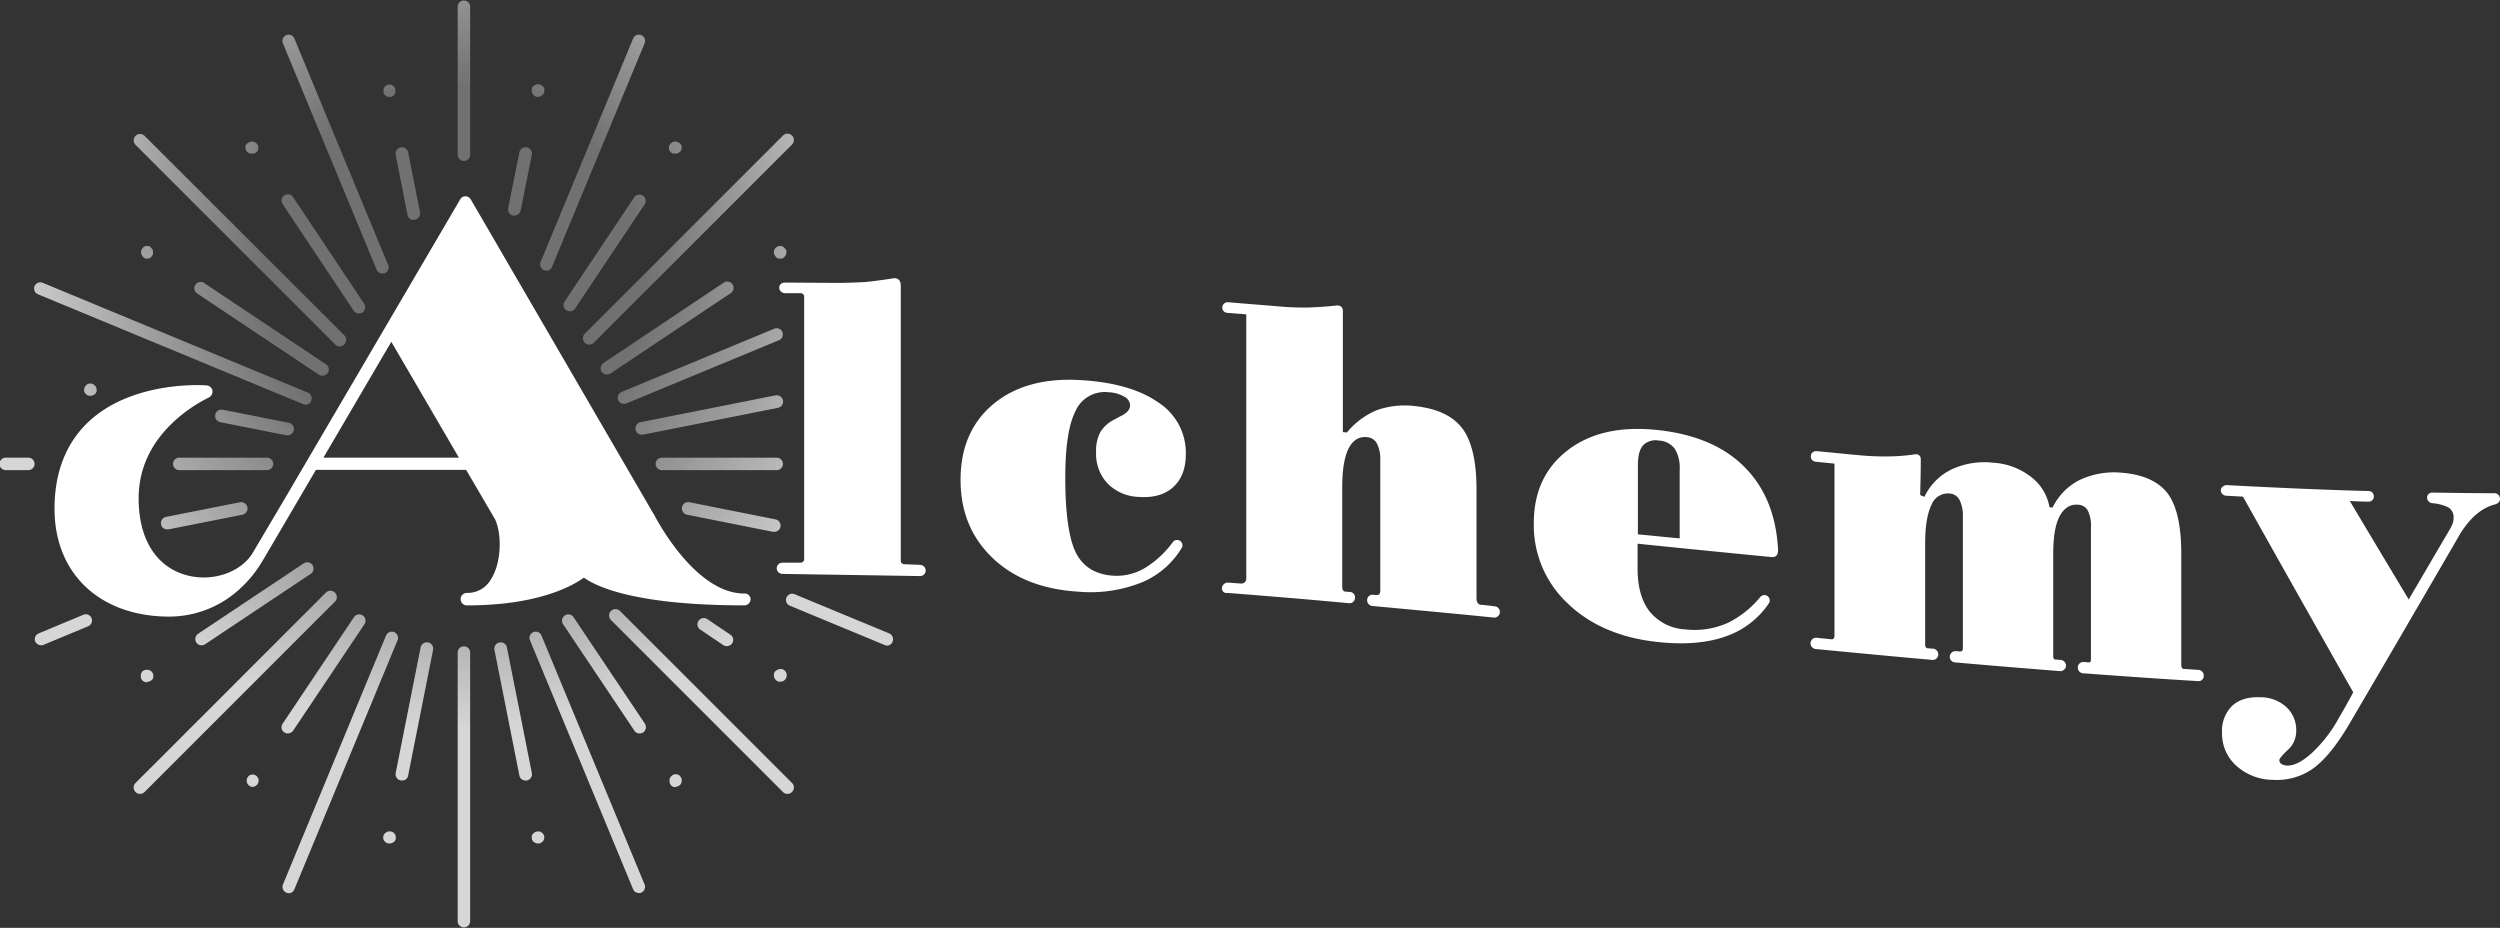 <svg xmlns="http://www.w3.org/2000/svg" xmlns:xlink="http://www.w3.org/1999/xlink" width="600" height="222.682" viewBox="0 0 600 222.682">
  <rect x="0" y="0" width="600" height="222.682" fill="#333333" stroke="none"/>
  <defs>
    <radialGradient id="radial-gradient" cx="155.968" cy="133.441" r="105.179" gradientTransform="matrix(1.039, 0, 0, -1.039, -4.173, 227.018)" gradientUnits="userSpaceOnUse">
      <stop offset="0.414" stop-color="#fff" stop-opacity="0.302"/>
      <stop offset="1" stop-color="#fff" stop-opacity="0.8"/>
    </radialGradient>
  </defs>
  <g id="alchemy-white" transform="translate(-48.8 -22.1)">
    <g id="Group_118" data-name="Group 118" transform="translate(61.886 69.209)">
      <g id="Group_117" data-name="Group 117" transform="translate(0 0)">
        <path id="Path_210" data-name="Path 210" d="M299.446,182.362a1.372,1.372,0,0,1-1.346-1.346h0a1.339,1.339,0,0,1,1.346-1.346h4.412a.83.83,0,0,0,.823-.823V115.812a.83.83,0,0,0-.823-.823h-3.739a1.4,1.4,0,0,1-1.421-1.2h0c0-1.047.748-1.346,1.5-1.346l11.964.075h1.57s3.664-.075,5.832-.224c2.243-.224,5.758-.748,5.758-.748a6.972,6.972,0,0,1,1.047-.15c.673,0,1.5.374,1.5,1.72v66.1a.83.83,0,0,0,.823.823l3.814.15a1.39,1.39,0,0,1,1.346,1.346h0a1.339,1.339,0,0,1-1.346,1.346Z" transform="translate(-124.77 -91.734)" fill="#fff"/>
        <path id="Path_211" data-name="Path 211" d="M409.892,182.732a1.254,1.254,0,0,1,.224,1.72,20.28,20.28,0,0,1-9.123,8,33,33,0,0,1-15.628,2.393c-8.6-.523-15.479-3.215-20.563-8.076-5.16-4.935-7.7-11.142-7.7-18.769,0-7.7,2.617-13.759,7.777-18.1s12.188-6.356,20.937-5.832c8.151.449,14.432,2.318,18.769,5.384a14.363,14.363,0,0,1,6.58,12.338c0,3.44-.972,6.057-2.991,7.926s-4.786,2.617-8.225,2.393a11.015,11.015,0,0,1-7.552-3.215,10.34,10.34,0,0,1-2.767-7.552,9.591,9.591,0,0,1,.972-4.711,7.839,7.839,0,0,1,3.215-2.991c.374-.224.9-.449,1.5-.823q2.468-1.122,2.468-2.692a2.446,2.446,0,0,0-1.421-2.094,8.223,8.223,0,0,0-3.739-1.047,7.681,7.681,0,0,0-7.926,4.487c-1.645,3.215-2.468,8.524-2.468,16,0,8.749.9,14.806,2.617,18.17,1.795,3.365,4.786,5.16,9.123,5.384a13.181,13.181,0,0,0,7.627-2.019,23.533,23.533,0,0,0,6.505-6.132A1.3,1.3,0,0,1,409.892,182.732Z" transform="translate(-139.652 -99.955)" fill="#fff"/>
        <path id="Path_212" data-name="Path 212" d="M441,187.744a1.4,1.4,0,0,1,1.5-1.346c1.047.075,2.094.15,3.215.224a1.154,1.154,0,0,0,1.122-1.2v-63.41c-1.57-.15-3.066-.224-4.636-.374a1.232,1.232,0,0,1-1.122-1.271,1.32,1.32,0,0,1,1.346-1.271c4.187.374,8.375.673,12.637,1.047a65.963,65.963,0,0,0,6.655.224q3.365-.112,6.505-.449c1.271-.224,1.795.449,1.795,1.271v29.088c.3,0,.673.075.972.075a18.661,18.661,0,0,1,7.1-5.309,19.891,19.891,0,0,1,8.9-1.047c5.384.523,9.2,2.243,11.59,5.234,2.318,2.991,3.514,7.926,3.514,14.806v26.1c0,1.2.6,1.5.9,1.57,1.122.075,2.318.224,3.44.374a1.356,1.356,0,1,1-.3,2.692c-9.646-.972-19.367-1.869-29.013-2.767a1.358,1.358,0,0,1-1.271-1.346,1.278,1.278,0,0,1,1.421-1.346c.3,0,.523.075.823.075.523,0,.9-.224.9-1.047V157.011a8.152,8.152,0,0,0-.823-4.038,2.927,2.927,0,0,0-2.468-1.5c-1.869-.15-3.29.748-4.337,2.767-.972,2.019-1.5,5.085-1.5,9.048V187.52c0,.823.523,1.047.823,1.047.374,0,.748.075,1.122.075a1.289,1.289,0,0,1,1.122,1.421,1.3,1.3,0,0,1-1.421,1.271c-9.721-.9-19.516-1.72-29.237-2.468A1.062,1.062,0,0,1,441,187.744Z" transform="translate(-160.816 -93.676)" fill="#fff"/>
        <path id="Path_213" data-name="Path 213" d="M598.154,190.526c-10.693-1.047-21.386-2.094-32.154-3.215v5.982q0,6.618,2.916,10.319a11.765,11.765,0,0,0,8.45,4.262,19.581,19.581,0,0,0,10.319-1.57,23.532,23.532,0,0,0,7.777-6.206,1.268,1.268,0,0,1,1.795-.15,1.292,1.292,0,0,1,.224,1.72,20.458,20.458,0,0,1-9.8,7.7c-4.487,1.72-10.02,2.243-16.525,1.57-9.123-.9-16.451-4.038-21.909-9.272a25.65,25.65,0,0,1-8.151-19.292c0-7.478,2.692-13.31,8.151-17.5s12.562-5.758,21.386-4.86c9.272.972,16.451,4.038,21.461,9.347,4.711,4.935,7.253,11.515,7.627,19.591C599.649,189.928,599.35,190.6,598.154,190.526ZM576.1,186.04V169.589a8.66,8.66,0,0,0-1.2-5.085,5.017,5.017,0,0,0-3.814-1.944,4.2,4.2,0,0,0-3.814,1.2c-.823.972-1.2,2.542-1.2,4.86v16.451C569.44,185.367,572.73,185.741,576.1,186.04Z" transform="translate(-186.065 -103.936)" fill="#fff"/>
        <path id="Path_214" data-name="Path 214" d="M657.268,177.815a13.914,13.914,0,0,1,6.431-6.505,18.686,18.686,0,0,1,9.945-1.645,16.439,16.439,0,0,1,9.123,3.365,11.574,11.574,0,0,1,4.487,7.328c.224,0,.523.075.748.075a14.422,14.422,0,0,1,6.431-6.58,19.293,19.293,0,0,1,9.945-1.795c5.16.374,8.9,2.019,11.142,4.86,2.243,2.916,3.365,7.777,3.365,14.656v26.62c0,.972.449.972.673.972,1.122.075,2.243.15,3.44.224a1.343,1.343,0,0,1,1.271,1.421,1.2,1.2,0,0,1-1.346,1.271c-9.2-.523-18.395-1.2-27.592-1.869a1.363,1.363,0,0,1-1.271-1.5,1.309,1.309,0,0,1,1.5-1.2c.3,0,.673.075.972.075.224,0,.673.15.673-.748v-31.63a8.252,8.252,0,0,0-.748-4.038,2.738,2.738,0,0,0-2.393-1.421c-1.869-.15-3.365.823-4.412,2.841s-1.5,5.085-1.5,9.048V216.1c0,.823.449.823.673.823.374,0,.748.075,1.122.075a1.392,1.392,0,0,1,1.271,1.421,1.364,1.364,0,0,1-1.5,1.271c-8.375-.673-16.75-1.346-25.125-2.094a1.337,1.337,0,0,1-1.271-1.421,1.369,1.369,0,0,1,1.5-1.271c.374,0,.673.075,1.047.075.224,0,.6-.075.6-.823V182.6a8.355,8.355,0,0,0-.823-4.038,2.905,2.905,0,0,0-2.393-1.5,4.24,4.24,0,0,0-4.337,2.767c-.972,2.019-1.5,5.085-1.5,9.048v24.377c0,.9.449.972.748.972.374,0,.823.075,1.2.075a1.393,1.393,0,0,1,1.2,1.421A1.322,1.322,0,0,1,659.137,217c-9.347-.823-18.694-1.72-28.041-2.617a1.393,1.393,0,0,1-1.2-1.421,1.374,1.374,0,0,1,1.57-1.271c1.2.15,2.318.224,3.514.374.224,0,.673-.075.673-.9V169.889c-1.5-.15-3.066-.3-4.561-.449a1.291,1.291,0,0,1-1.122-1.421,1.261,1.261,0,0,1,1.346-1.122c3.365.3,6.8.673,10.169.972a65.566,65.566,0,0,0,6.58.3,47.561,47.561,0,0,0,6.505-.449c.9-.224,1.795,0,1.795,1.2,0,2.841-.075,5.683-.15,8.45A1.988,1.988,0,0,0,657.268,177.815Z" transform="translate(-208.464 -105.732)" fill="#fff"/>
        <path id="Path_215" data-name="Path 215" d="M793.38,227.526q-13.235-23.33-26.471-46.959c-1.346-.075-2.692-.15-4.113-.224A1.315,1.315,0,0,1,761.6,179c0-.748.9-1.2,1.346-1.2,11.366.6,22.732,1.122,34.1,1.421a1.243,1.243,0,0,1,1.271,1.271,1.212,1.212,0,0,1-1.271,1.271c-1.5,0-2.991-.075-4.487-.15,4.711,7.926,9.422,15.778,14.133,23.629,3.215-5.459,6.431-10.992,9.646-16.451a9.843,9.843,0,0,0,.9-1.795,4.235,4.235,0,0,0,.224-1.346,2.693,2.693,0,0,0-1.346-2.542,10.58,10.58,0,0,0-3.813-.972,1.352,1.352,0,0,1-1.2-1.271,1.2,1.2,0,0,1,1.271-1.271c4.935.075,9.945.15,14.88.15a1.318,1.318,0,0,1,1.346,1.346c0,1.047-1.047,1.271-1.2,1.346-3.29.823-6.206,3.365-8.749,7.7-.15.3-.3.523-.374.673-8.6,14.806-17.124,29.462-25.723,44.118-3.066,5.234-5.982,8.824-8.749,10.842a15.121,15.121,0,0,1-9.8,2.767,13.207,13.207,0,0,1-8.749-3.44,10.294,10.294,0,0,1-3.365-7.851,8.346,8.346,0,0,1,2.468-6.505c1.645-1.5,3.963-2.168,6.879-2.019a9.116,9.116,0,0,1,6.132,2.393,7.5,7.5,0,0,1,2.318,5.758,5.978,5.978,0,0,1-2.019,4.487c-1.346,1.271-2.019,2.094-2.019,2.393a1.014,1.014,0,0,0,.523.972,2.22,2.22,0,0,0,1.346.374c1.645.075,3.589-.9,5.907-2.991a32.908,32.908,0,0,0,6.431-8.3C791.136,231.638,792.258,229.62,793.38,227.526Z" transform="translate(-241.685 -108.483)" fill="#fff"/>
        <path id="Path_216" data-name="Path 216" d="M231.853,180.439c-12.114,0-21.61-18.843-21.685-18.993a.073.073,0,0,0-.075-.075L166.2,85.848a1.542,1.542,0,0,0-1.271-.748h0a1.447,1.447,0,0,0-1.271.748L121.41,157.932h0l-7.478,12.637a.073.073,0,0,1-.075.075,2.069,2.069,0,0,1-.3.523c-3.066,4.412-9.646,6.505-15.628,4.86-7.253-2.019-11.441-8.674-11.441-18.395,0-6.954,2.767-13.086,8.3-18.32a35.355,35.355,0,0,1,8.524-5.907,1.665,1.665,0,0,0,.9-1.645,1.587,1.587,0,0,0-1.346-1.271c-.748-.075-17.647-1.2-28.265,8.6-5.459,5.085-8.3,12.114-8.3,21.012,0,7.851,2.767,14.506,7.926,19.143,4.935,4.412,11.74,6.73,19.591,6.73a25.01,25.01,0,0,0,17.348-7.029,27.912,27.912,0,0,0,5.01-6.281c.15-.224.224-.374.374-.6l12.488-21.311h36.042l4.86,8.3,2.094,3.589c1.645,3.514,1.57,10.319-.972,14.357a6.434,6.434,0,0,1-5.683,3.29,1.5,1.5,0,1,0,0,2.991c16.9,0,25.2-4.636,27.966-6.655,2.916,2.094,12.188,6.655,38.509,6.655a1.5,1.5,0,0,0,1.5-1.5A1.379,1.379,0,0,0,231.853,180.439ZM147.133,120.02l16.226,27.817H130.831Z" transform="translate(-66.3 -85.1)" fill="#fff"/>
      </g>
    </g>
    <path id="Path_217" data-name="Path 217" d="M142.27,45.355h-.3c-.075,0-.224-.075-.3-.075s-.15-.075-.224-.15-.15-.15-.224-.15c-.075-.075-.15-.15-.15-.224-.075-.075-.075-.15-.15-.3-.075-.075-.075-.15-.075-.3v-.6c0-.075.075-.224.075-.3.075-.075.075-.15.15-.224s.15-.15.15-.224c.075-.075.15-.15.224-.15.075-.075.15-.075.224-.15s.15-.075.3-.075a.826.826,0,0,1,.6,0c.075,0,.224.075.3.075.075.075.15.075.224.15s.15.15.224.15c.075.075.15.15.15.224.075.075.075.15.15.224,0,.075.075.15.075.3v.6c0,.075-.075.224-.075.3s-.075.15-.15.3c-.075.075-.15.15-.15.224-.075.075-.15.15-.224.15-.075.075-.15.075-.3.15-.075.075-.15.075-.3.075ZM148.4,74.817a1.533,1.533,0,0,0,1.2-1.795l-2.841-14.357a1.525,1.525,0,0,0-2.991.6L146.607,73.7a1.456,1.456,0,0,0,1.5,1.2A.565.565,0,0,1,148.4,74.817Zm26.844,134.6a1.533,1.533,0,0,0,1.2-1.795l-5.982-30.135a1.525,1.525,0,0,0-2.991.6l5.982,30.135a1.456,1.456,0,0,0,1.5,1.2C175.021,209.488,175.1,209.488,175.246,209.413Zm2.991,15.1c.075,0,.224-.075.3-.075.075-.075.15-.075.224-.15s.15-.15.224-.15a1.476,1.476,0,0,0,.449-1.047,1.358,1.358,0,0,0-.449-1.047c-.075-.075-.15-.15-.224-.15-.075-.075-.15-.075-.224-.15s-.15-.075-.3-.075a1.621,1.621,0,0,0-1.346.374l-.224.224c-.075.075-.075.15-.15.224s-.075.15-.075.3v.6c0,.075.075.224.075.3.075.075.075.15.15.224l.224.224c.075.075.15.15.224.15.075.075.15.075.3.15.075.075.15.075.3.075h.3C178.012,224.593,178.087,224.518,178.237,224.518Zm24.9-98.106,32.378-6.431a1.525,1.525,0,0,0-.6-2.991l-32.378,6.431a1.533,1.533,0,0,0-1.2,1.795,1.456,1.456,0,0,0,1.5,1.2Zm8-67.448c.075,0,.224-.075.3-.075.075-.075.15-.075.3-.15.075-.075.15-.15.224-.15a1.476,1.476,0,0,0,.449-1.047,1.358,1.358,0,0,0-.449-1.047c-.075-.075-.15-.15-.224-.15-.075-.075-.15-.075-.3-.15-.075,0-.15-.075-.3-.075a.826.826,0,0,0-.6,0c-.075,0-.224.075-.3.075-.075.075-.15.075-.224.15s-.15.15-.224.15a1.476,1.476,0,0,0-.449,1.047v.3c0,.075.075.224.075.3.075.075.075.15.15.224s.15.15.15.224c.075.075.15.15.224.15.075.075.15.075.224.15s.15.075.3.075h.673Zm-24.3,37.164,16.675-24.975a1.514,1.514,0,1,0-2.542-1.645L184.294,94.483a1.484,1.484,0,0,0,.449,2.094,1.507,1.507,0,0,0,.823.224A1.469,1.469,0,0,0,186.836,96.128ZM119.164,197.449l17.124-25.573a1.514,1.514,0,0,0-2.542-1.645L116.622,195.8a1.484,1.484,0,0,0,.449,2.094,1.507,1.507,0,0,0,.823.224A1.564,1.564,0,0,0,119.164,197.449Zm-9.5,13.46c.075,0,.224-.075.3-.075.075-.075.15-.075.224-.15s.15-.15.224-.15a1.476,1.476,0,0,0,.449-1.047v-.3c0-.075-.075-.224-.075-.3-.075-.075-.075-.15-.15-.224s-.15-.15-.15-.224a1.476,1.476,0,0,0-1.047-.449,1.358,1.358,0,0,0-1.047.449c-.075.075-.15.15-.15.224-.075.075-.075.15-.15.224,0,.075-.075.15-.075.3v.3a1.358,1.358,0,0,0,.449,1.047,1.476,1.476,0,0,0,1.047.449C109.443,210.909,109.518,210.909,109.667,210.909Zm114.855-34.4a1.484,1.484,0,0,0-.449-2.094l-5.533-3.739a1.514,1.514,0,1,0-1.645,2.542l5.533,3.739a1.507,1.507,0,0,0,.823.224A1.665,1.665,0,0,0,224.523,176.512Zm12.637,8.749a1.476,1.476,0,0,0,.449-1.047v-.3c0-.075-.075-.224-.075-.3-.075-.075-.075-.15-.15-.3l-.224-.224a1.337,1.337,0,0,0-1.346-.374c-.075,0-.224.075-.3.075s-.15.075-.3.15c-.075.075-.15.15-.224.15l-.224.224c-.075.075-.075.15-.15.3-.075.075-.075.15-.075.3v.3a1.358,1.358,0,0,0,.449,1.047l.224.224c.075.075.15.075.3.15.075.075.15.075.3.075h.3A1.476,1.476,0,0,0,237.16,185.261ZM84.393,84.164c.075,0,.224-.075.3-.075.075-.075.15-.075.224-.15l.224-.224c.075-.075.15-.15.15-.224.075-.075.075-.15.15-.224s.075-.15.075-.3v-.6c0-.075-.075-.224-.075-.3s-.075-.15-.15-.224-.15-.15-.15-.224l-.224-.224c-.075-.075-.15-.075-.224-.15s-.15-.075-.3-.075a.826.826,0,0,0-.6,0c-.075,0-.224.075-.3.075-.075.075-.15.075-.224.15l-.224.224c-.075.075-.15.15-.15.224-.075.075-.075.15-.15.224s-.075.15-.075.3v.3a1.476,1.476,0,0,0,.449,1.047l.224.224c.075.075.15.075.224.15s.15.075.3.075h.523Zm43.071,27.443a1.484,1.484,0,0,0-.449-2.094L97.778,90a1.514,1.514,0,0,0-1.645,2.542l29.237,19.516a1.507,1.507,0,0,0,.823.224A1.564,1.564,0,0,0,127.464,111.606Zm-17.8-52.642c.075,0,.224-.075.3-.075.075-.075.15-.075.224-.15s.15-.15.224-.15c.075-.075.15-.15.15-.224.075-.075.075-.15.15-.224s.075-.15.075-.3v-.6c0-.075-.075-.224-.075-.3-.075-.075-.075-.15-.15-.224l-.224-.224c-.075-.075-.15-.15-.224-.15-.075-.075-.15-.075-.224-.15-.075,0-.15-.075-.3-.075a.826.826,0,0,0-.6,0c-.075,0-.224.075-.3.075-.075.075-.15.075-.3.15-.075.075-.15.15-.224.15l-.224.224c-.075.075-.075.15-.15.224s-.075.15-.075.3v.3a1.358,1.358,0,0,0,.449,1.047c.075.075.15.15.224.15.075.075.15.075.3.15.075.075.15.075.3.075h.673Zm26.1,38.136a1.551,1.551,0,0,0,.449-2.094L119.164,69.433a1.514,1.514,0,1,0-2.542,1.645L133.67,96.651a1.469,1.469,0,0,0,1.271.673A1.507,1.507,0,0,0,135.764,97.1Zm67.373,100.8a1.551,1.551,0,0,0,.449-2.094l-17.124-25.573a1.514,1.514,0,0,0-2.542,1.645l17.124,25.573a1.469,1.469,0,0,0,1.271.673A1.507,1.507,0,0,0,203.137,197.9Zm8,13.011c.075,0,.224-.075.3-.075.075-.075.15-.075.3-.15.075-.075.15-.15.224-.15a1.476,1.476,0,0,0,.449-1.047v-.3c0-.075-.075-.224-.075-.3s-.075-.15-.15-.3c-.075-.075-.15-.15-.15-.224a1.476,1.476,0,0,0-1.047-.449,1.358,1.358,0,0,0-1.047.449l-.224.224c-.075.075-.075.15-.15.3-.075.075-.075.15-.075.3v.6c0,.075.075.224.075.3.075.075.075.15.15.3.075.075.15.15.15.224.075.075.15.15.224.15.075.075.15.075.224.15s.15.075.3.075h.3A.275.275,0,0,1,211.138,210.909Zm-15.852-99.153,28.863-19.292a1.514,1.514,0,1,0-1.645-2.542L193.64,109.214a1.551,1.551,0,0,0-.449,2.094,1.469,1.469,0,0,0,1.271.673A1.7,1.7,0,0,0,195.286,111.756Zm41.052-27.592c.075,0,.224-.075.3-.075.075-.075.15-.075.224-.15l.224-.224a1.476,1.476,0,0,0,.449-1.047v-.3c0-.075-.075-.224-.075-.3-.075-.075-.075-.15-.15-.224l-.224-.224-.224-.224c-.075-.075-.15-.075-.224-.15s-.15-.075-.3-.075a.826.826,0,0,0-.6,0c-.075,0-.224.075-.3.075-.075.075-.15.075-.3.15l-.224.224c-.075.075-.15.15-.15.224-.075.075-.075.15-.15.224s-.075.15-.075.3v.3a1.476,1.476,0,0,0,.449,1.047l.224.224c.075.075.15.075.3.15.075.075.15.075.3.075h.523ZM84.393,185.709c.075,0,.224-.075.3-.075.075-.075.15-.075.3-.15.075-.075.15-.15.224-.15.075-.075.15-.15.15-.224.075-.075.075-.15.15-.224s.075-.15.075-.3v-.3a1.358,1.358,0,0,0-.449-1.047c-.075-.075-.15-.15-.224-.15-.075-.075-.15-.075-.3-.15-.075-.075-.15-.075-.3-.075a1.621,1.621,0,0,0-1.346.374c-.075.075-.15.15-.15.224-.075.075-.075.15-.15.3-.075.075-.075.15-.075.3v.6c0,.075.075.224.075.3.075.075.075.15.15.224s.15.15.15.224a1.476,1.476,0,0,0,1.047.449C84.244,185.709,84.318,185.709,84.393,185.709ZM98,176.736l25.349-16.9a1.514,1.514,0,1,0-1.645-2.542l-25.349,16.9a1.551,1.551,0,0,0-.449,2.094,1.469,1.469,0,0,0,1.271.673A1.507,1.507,0,0,0,98,176.736ZM178.237,45.28c.075,0,.224-.075.3-.075s.15-.075.224-.15.15-.15.224-.15l.224-.224c.075-.075.075-.15.15-.3.075-.075.075-.15.075-.3v-.6c0-.075-.075-.224-.075-.3-.075-.075-.075-.15-.15-.224l-.224-.224c-.075-.075-.15-.15-.224-.15-.075-.075-.15-.075-.224-.15s-.15-.075-.3-.075a.826.826,0,0,0-.6,0c-.075,0-.224.075-.3.075-.075.075-.15.075-.3.15-.075.075-.15.15-.224.15-.075.075-.15.15-.15.224-.075.075-.075.15-.15.224s-.075.15-.075.3v.6c0,.075.075.224.075.3.075.075.075.15.15.3.075.075.15.15.15.224a1.476,1.476,0,0,0,1.047.449A.674.674,0,0,0,178.237,45.28ZM173.75,72.648l2.692-13.385a1.525,1.525,0,1,0-2.991-.6L170.759,72.05a1.533,1.533,0,0,0,1.2,1.795h.3A1.594,1.594,0,0,0,173.75,72.648ZM146.756,208.217l5.982-30.135a1.525,1.525,0,0,0-2.991-.6l-5.982,30.135a1.533,1.533,0,0,0,1.2,1.795h.3A1.394,1.394,0,0,0,146.756,208.217Zm-4.187,16.3c.075,0,.224-.075.3-.075.075-.075.15-.075.3-.15.075-.075.15-.15.224-.15.075-.075.15-.15.15-.224.075-.075.075-.15.15-.224s.075-.15.075-.3v-.6c0-.075-.075-.224-.075-.3s-.075-.15-.15-.224-.15-.15-.15-.224c-.075-.075-.15-.15-.224-.15-.075-.075-.15-.075-.3-.15-.075-.075-.15-.075-.3-.075a.826.826,0,0,0-.6,0c-.075,0-.224.075-.3.075-.075.075-.15.075-.224.15s-.15.15-.224.15a1.476,1.476,0,0,0-.449,1.047,1.358,1.358,0,0,0,.449,1.047c.075.075.15.15.224.15.075.075.15.075.224.15s.15.075.3.075h.3C142.344,224.593,142.494,224.518,142.569,224.518Zm93.544-75.972a1.533,1.533,0,0,0-1.2-1.795l-20.638-4.113a1.525,1.525,0,0,0-.6,2.991l20.638,4.113h.3A1.512,1.512,0,0,0,236.113,148.546Zm-146.859.6,17.722-3.514a1.525,1.525,0,1,0-.6-2.991l-17.722,3.514a1.533,1.533,0,0,0-1.2,1.795,1.456,1.456,0,0,0,1.5,1.2Zm-18.47-32.079c.075,0,.224-.075.3-.075.075-.075.15-.075.3-.15.075-.075.15-.15.224-.15.075-.075.15-.15.15-.224.075-.075.075-.15.15-.224s.075-.15.075-.3v-.3a1.358,1.358,0,0,0-.449-1.047,1.476,1.476,0,0,0-1.047-.449,1.358,1.358,0,0,0-1.047.449,1.476,1.476,0,0,0-.449,1.047v.3c0,.075.075.224.075.3.075.075.075.15.15.224l.224.224c.075.075.15.15.224.15.075.075.15.075.224.15s.15.075.3.075h.3A.227.227,0,0,0,70.784,117.065Zm48.529,8.3a1.533,1.533,0,0,0-1.2-1.795l-15.852-3.141a1.525,1.525,0,1,0-.6,2.991l15.852,3.141h.3A1.528,1.528,0,0,0,119.313,125.365Zm42.323-66.027V23.6a1.5,1.5,0,0,0-2.991,0V59.338a1.5,1.5,0,0,0,2.991,0Zm0,183.948V178.605a1.5,1.5,0,0,0-2.991,0v64.681a1.5,1.5,0,0,0,2.991,0Zm75.075-109.845a1.5,1.5,0,0,0-1.5-1.5H207.773a1.5,1.5,0,1,0,0,2.991h27.443A1.5,1.5,0,0,0,236.711,133.441Zm-45.389-29.088L238.88,56.8a1.533,1.533,0,0,0-2.168-2.168l-47.557,47.557a1.534,1.534,0,0,0,0,2.168,1.476,1.476,0,0,0,1.047.449A1.649,1.649,0,0,0,191.322,104.353ZM83.5,212.18l45.688-45.688a1.533,1.533,0,0,0-2.169-2.168L81.327,210.011a1.534,1.534,0,0,0,0,2.169,1.476,1.476,0,0,0,1.047.449A1.522,1.522,0,0,0,83.5,212.18Zm155.384,0a1.534,1.534,0,0,0,0-2.169L197.6,168.735a1.533,1.533,0,0,0-2.169,2.169l41.276,41.276a1.476,1.476,0,0,0,1.047.449A1.522,1.522,0,0,0,238.88,212.18ZM131.427,104.727a1.534,1.534,0,0,0,0-2.168L83.5,54.7a1.533,1.533,0,0,0-2.168,2.168L129.259,104.8a1.476,1.476,0,0,0,1.047.449A1.742,1.742,0,0,0,131.427,104.727Zm9.721-17.049a1.518,1.518,0,0,0,.823-1.944L119.463,31.372a1.493,1.493,0,1,0-2.767,1.122L139.2,86.856a1.628,1.628,0,0,0,1.944.823Zm61.54,148.654a1.518,1.518,0,0,0,.823-1.944L178.76,174.642a1.493,1.493,0,1,0-2.767,1.122l24.751,59.746a1.467,1.467,0,0,0,1.421.9A.657.657,0,0,0,202.688,236.332Zm-3.589-117.4,36.64-15.179a1.493,1.493,0,1,0-1.122-2.767l-36.64,15.179a1.518,1.518,0,0,0-.823,1.944,1.467,1.467,0,0,0,1.421.9A1.273,1.273,0,0,0,199.1,118.935ZM59.194,176.886,69.962,172.4a1.493,1.493,0,0,0-1.122-2.767l-10.768,4.487a1.518,1.518,0,0,0-.823,1.944,1.628,1.628,0,0,0,1.944.823ZM181.3,86.108l22.208-53.614a1.493,1.493,0,1,0-2.767-1.122L178.536,84.986a1.518,1.518,0,0,0,.823,1.944,1.76,1.76,0,0,0,.6.15A1.437,1.437,0,0,0,181.3,86.108Zm-61.839,149.4,24.751-59.746a1.493,1.493,0,1,0-2.767-1.122L116.7,234.388a1.518,1.518,0,0,0,.823,1.944,1.76,1.76,0,0,0,.6.15A1.513,1.513,0,0,0,119.463,235.51Zm143.569-59.447a1.518,1.518,0,0,0-.823-1.944L239.478,164.7a1.493,1.493,0,0,0-1.122,2.767l22.732,9.422a1.38,1.38,0,0,0,1.944-.823ZM116.248,115.27a1.518,1.518,0,0,0-.823-1.944L59.119,90A1.493,1.493,0,1,0,58,92.763l56.306,23.33a1.76,1.76,0,0,0,.6.15A1.513,1.513,0,0,0,116.248,115.27Zm7.253,2.991a1.518,1.518,0,0,0-.823-1.944l-7.253-2.991a1.493,1.493,0,0,0-1.122,2.767l7.253,2.991a1.76,1.76,0,0,0,.6.15A1.437,1.437,0,0,0,123.5,118.262Zm-9.123,15.179a1.5,1.5,0,0,0-1.5-1.5H91.946a1.5,1.5,0,1,0,0,2.991h20.937A1.5,1.5,0,0,0,114.378,133.441Zm-57.278,0a1.5,1.5,0,0,0-1.5-1.5H50.3a1.5,1.5,0,1,0,0,2.991H55.6A1.5,1.5,0,0,0,57.1,133.441Z" fill="url(#radial-gradient)"/>
  </g>
</svg>
